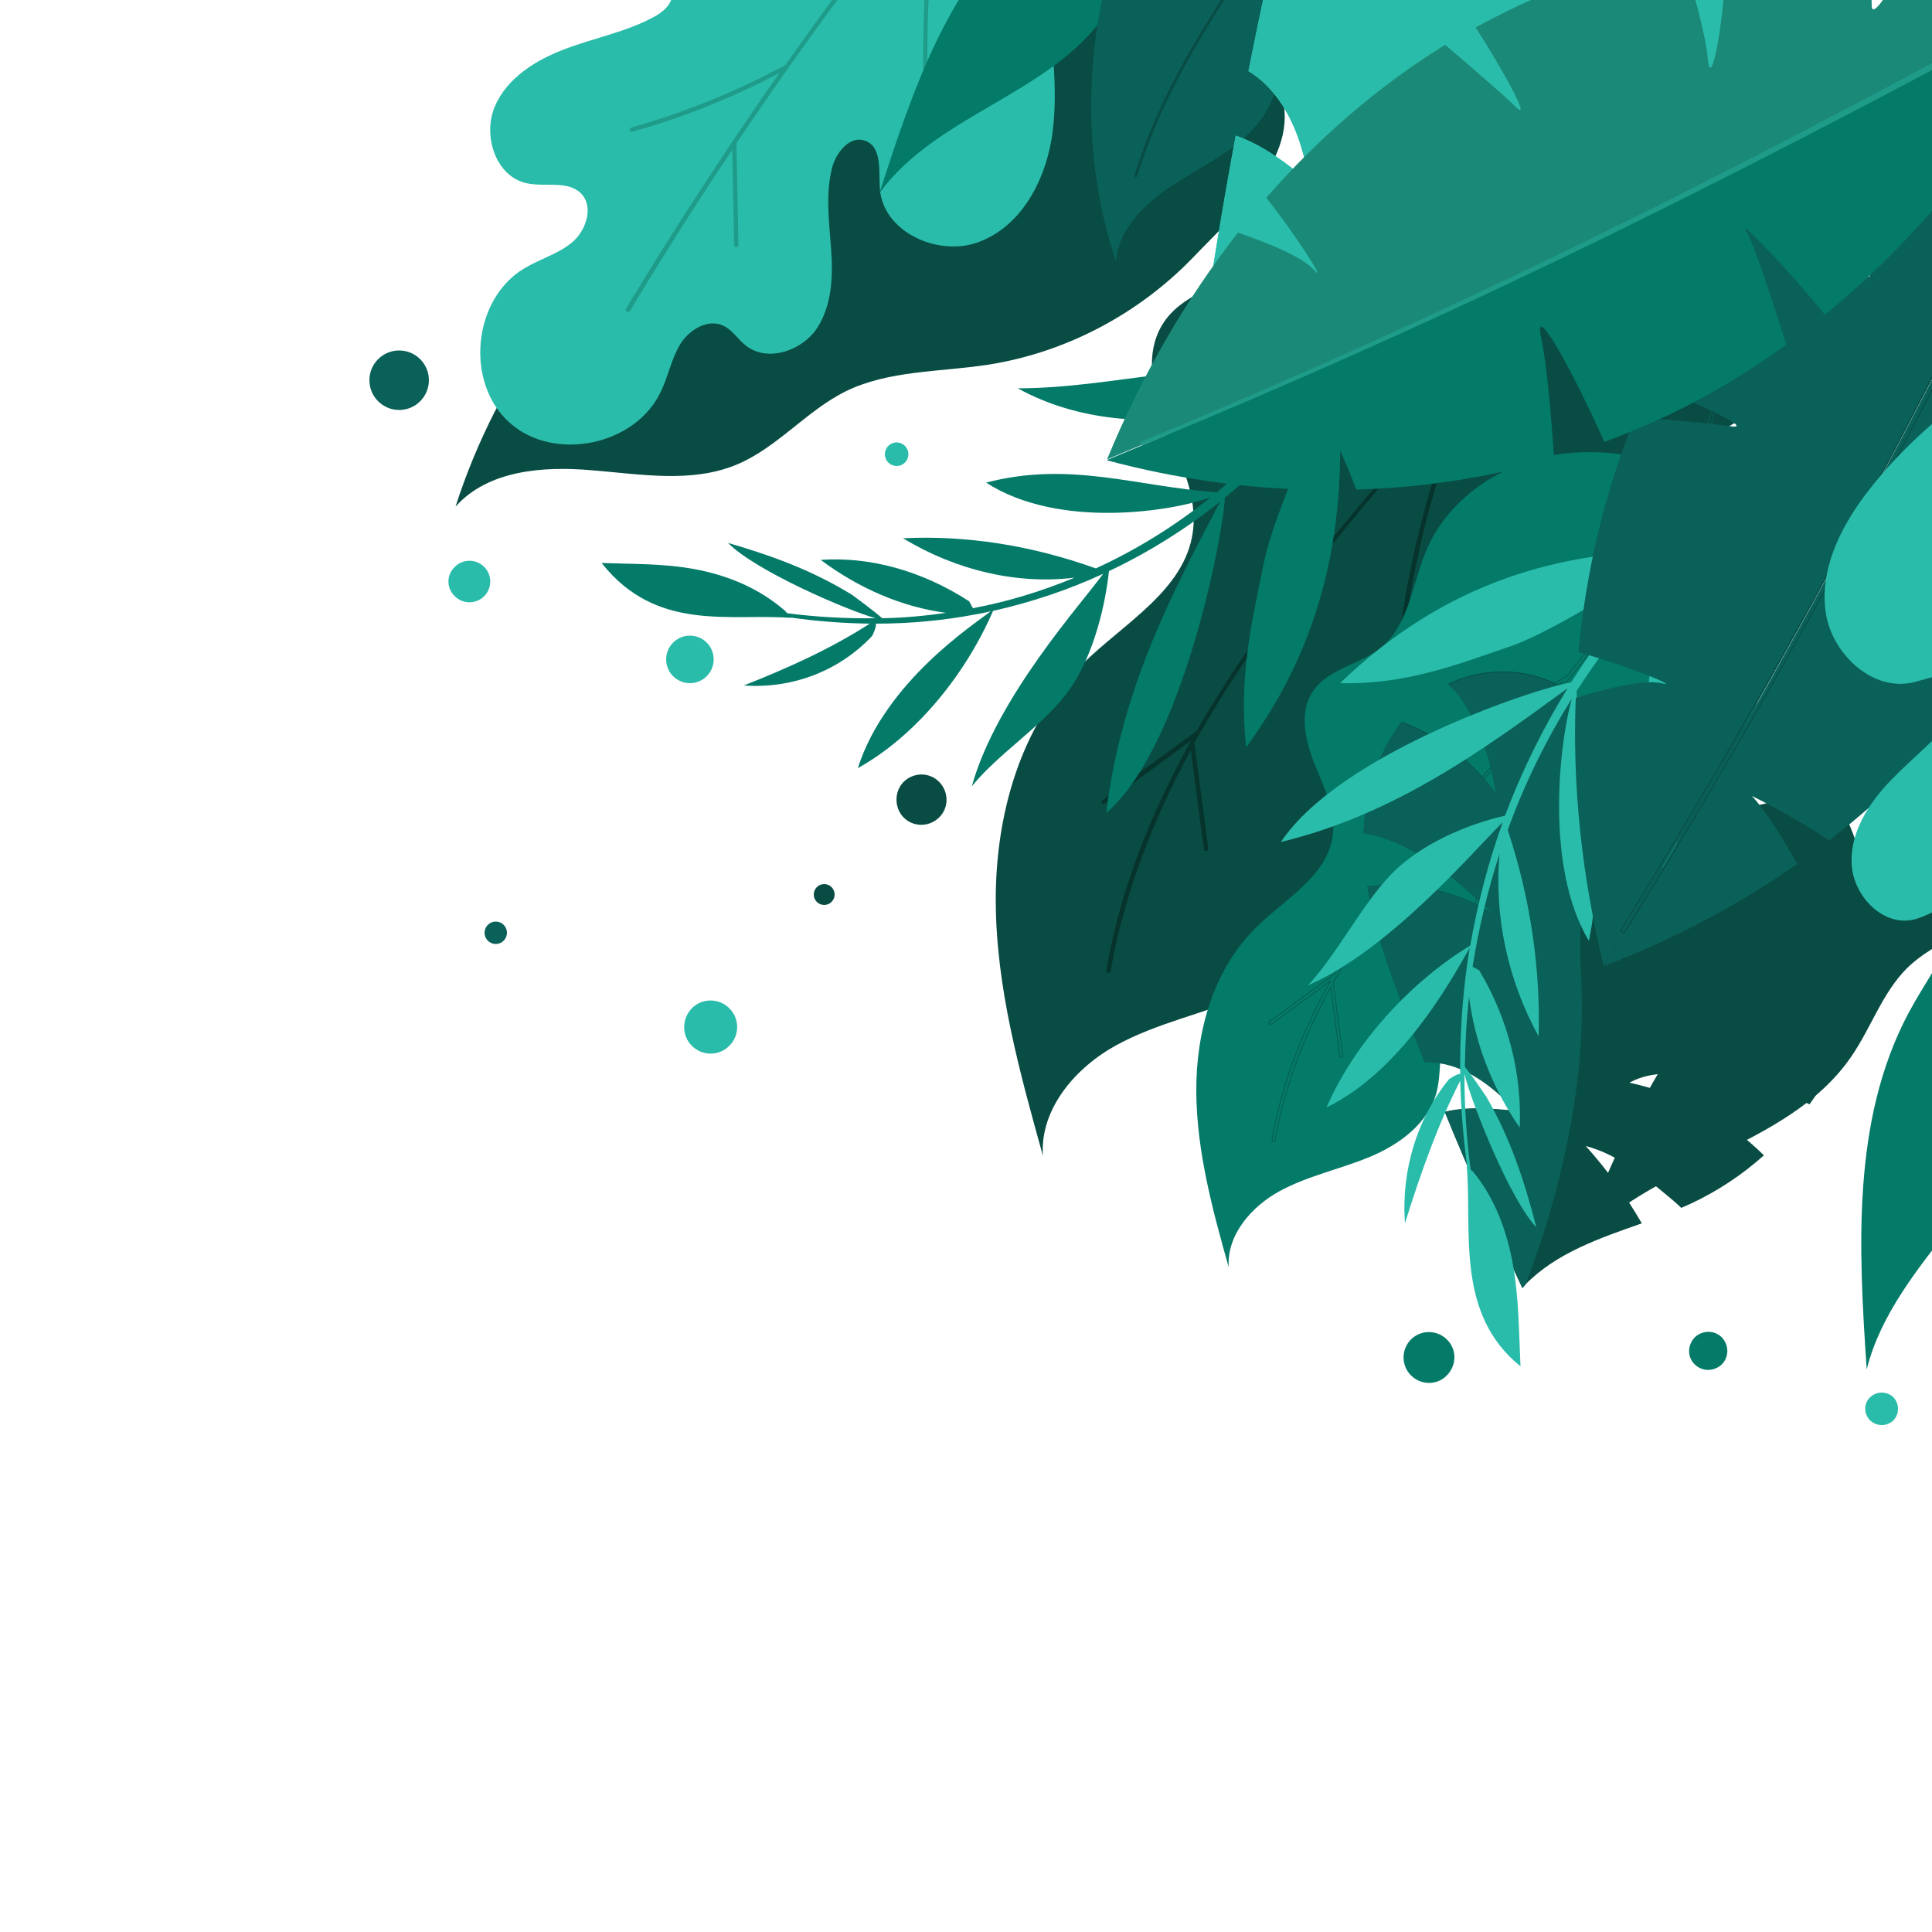 <svg version="1.1" id="Layer_1" xmlns="http://www.w3.org/2000/svg" x="0" y="0" viewBox="0 0 500 500" style="enable-background:new 0 0 500 500" xml:space="preserve"><style>.st0{fill:#094c44}.st2{fill:#047a69}.st4{fill:#0a6159}.st5{fill:#2abcaa}.st6{fill:#1f9b89}</style><path class="st0" d="M255.6 94.4c-12.4 1.9-25.6 1.4-36.8 6.9-10.2 5.1-17.8 14.7-28.3 19-11.7 4.8-24.8 2.4-37.4 1.4-12.6-1.1-26.8 0-35.2 9.4 10.8-33.8 32.9-63.7 60.9-85.5s61.9-35.7 97-41.5c10.6-1.8 21.7-2.9 32.2-.1 10.5 2.8 20.3 10.1 23.6 20.4 5.1 16.2-12.8 31.7-22.9 42.3-14.1 14.6-33 24.6-53.1 27.7z"/><path class="st0" d="M463.7 96c-10.3 15.1-29.6 20.3-46.3 27.8-16.7 7.5-33.9 22.3-31.1 40.3 1.4 9.1 7.9 18.5 3.6 26.7-6.3 11.9-26.7 5.8-35.8 15.7-6.3 6.9-3.9 17.8-6.3 26.8-3 11.7-13.9 19.7-25.1 24.3-11.1 4.7-23.2 7.1-33.8 12.9-10.6 5.8-19.8 16.5-19 28.6-6-21.6-12.1-43.4-12.2-65.8-.1-22.4 6.4-45.7 22.4-61.4 10.8-10.7 26.5-19.1 28.6-34.2 1.3-9.4-3.3-18.4-6.9-27.1-3.5-8.8-5.9-19.3-.6-27.2 5.7-8.5 17.7-10 25.6-16.5 10.4-8.6 11.5-23.8 16.8-36.2 8.7-20.6 30.4-34.2 52.7-36.4 21.7-2.2 51.5 3.9 61.1 25.6 9.7 21.8 21.2 54.3 6.3 76.1z"/><path d="M396.5 77.7c-18.7 11.2-38.9 20-59.9 25.9-.7.2-.4 1.3.3 1.1 20.3-5.8 39.9-14.1 58.1-24.8-2.3 2.9-4.6 5.7-7 8.5-26.8 32.1-56.1 62.7-77.3 99-.4.6-.7 1.3-1.1 1.9h-.1c-8.1 5.9-16.2 11.8-24.2 17.8-.6.4.2 1.3.8.8 7.4-5.4 14.8-10.8 22.1-16.2-.1.1-.2.3-.2.4-10.2 18.4-18.1 38.2-21.7 59-.1.7 1 1 1.1.3 3.6-20.4 11.1-39.4 20.8-57.3 1.1 8.6 2.2 17.2 3.4 25.8.1.7 1.2.4 1.1-.3l-3.6-27.3c10.1-18.2 22.5-35.2 35.6-51.3 11.3-14 23.2-27.5 34.9-41.1-9.8 23.6-16.1 48.5-18.5 73.9-.1.7 1.1.7 1.2 0 2.5-26.1 9-51.7 19.3-75.8.1-.2 0-.4 0-.5 15.2-17.8 30-36 42.6-55.8 12.6-19.8 22.7-41.2 28-64.2.2-.7-.9-1-1.1-.3-8.7 37.7-30.2 70.3-54.1 100.1-.3.3-.4.3-.5.4z" style="fill:#06332c"/><path class="st2" d="M451.8 187.6c-7.1 10.4-20.5 14.1-32 19.2-11.5 5.2-23.5 15.4-21.5 27.9 1 6.3 5.4 12.8 2.5 18.5-4.3 8.2-18.5 4-24.7 10.9-4.4 4.8-2.7 12.3-4.3 18.5-2.1 8.1-9.6 13.6-17.3 16.8-7.7 3.2-16.1 4.9-23.4 8.9-7.3 4-13.7 11.4-13.1 19.7-4.2-14.9-8.3-30-8.4-45.5-.1-15.5 4.4-31.6 15.5-42.5 7.5-7.4 18.3-13.2 19.8-23.6.9-6.5-2.3-12.7-4.7-18.7-2.4-6.1-4.1-13.4-.4-18.8 3.9-5.9 12.3-6.9 17.7-11.4 7.2-6 8-16.4 11.6-25 6-14.3 21-23.7 36.4-25.2 15-1.5 35.6 2.7 42.2 17.7 6.4 15.1 14.4 37.6 4.1 52.6z"/><path d="M405.4 175c-13 7.8-26.9 13.8-41.4 17.9-.5.1-.3.9.2.8 14.1-4 27.6-9.8 40.2-17.2-1.6 2-3.2 3.9-4.8 5.9-18.5 22.2-38.8 43.3-53.5 68.4-.3.4-.5.9-.7 1.3h-.1l-16.8 12.3c-.4.3.1.9.6.6 5.1-3.7 10.2-7.5 15.3-11.2-.1.1-.2.2-.2.3-7.1 12.7-12.5 26.4-15 40.8-.1.5.7.7.8.2 2.5-14.1 7.6-27.2 14.4-39.6.8 6 1.6 11.9 2.3 17.9.1.5.8.3.8-.2-.8-6.3-1.6-12.6-2.5-18.8 7-12.6 15.6-24.3 24.6-35.5 7.8-9.7 16-19 24.1-28.4-6.8 16.3-11.1 33.5-12.8 51.1 0 .5.8.5.8 0 1.7-18 6.2-35.7 13.4-52.4.1-.1 0-.2 0-.3 10.5-12.3 20.7-24.9 29.4-38.6 8.7-13.7 15.7-28.5 19.3-44.4.1-.5-.7-.7-.8-.2-6 26.1-20.9 48.6-37.4 69.2-.1 0-.2 0-.2.1z" style="fill:none;stroke:#056051;stroke-width:.25;stroke-miterlimit:10"/><path class="st0" d="M352.9 215.3v.3c.8.1 1.6.3 2.4.4 12.3 3.2 22.1 12.1 31.5 20.7-9.6-6.2-21.5-8.8-32.9-7.3 1.7 10.7 5.4 21.1 9.3 31.3 1.8 4.7 3.6 9.4 5.5 14.1 2.7 0 5.4.4 7.9 1.3 6.2 2.2 11.3 6.7 15.9 11.4-6-.6-12.2-1.2-18.1.1-.2 0-.3.1-.5.1 6.3 15.4 13 30.6 20.1 45.6.2-.3.5-.5.7-.8 8-8.2 19.1-12 30.2-15.9-4.1-7.1-9-13.9-14.5-20 8.1 2.1 14.8 7.6 21.2 12.9 1.2 1 2.4 2 3.5 3.1l2.7-1.2c6.8-3.2 13.1-7.4 18.7-12.4-9.5-9.4-21.7-16-34.8-18.8 7.3-4 16.3-2.1 24.4-.2 5.7 1.4 11.3 2.7 17 4.1 1.8.4 3.6.9 5.2 1.7 6.2-8.6 10.7-18.3 13.2-28.5-10.2-3.3-21.5-4-32.3-4.7 8.8-5.9 18.8-10.1 29.2-12.2 1.7-.4 3.6-.6 5.3-.5v-2.1c-.2-11.8-3.5-23.9-10.1-33.6-7.9 1.8-15.7 3.5-23.6 5.3 2.1-4.2 4.5-8.3 8-11.5 1.8-1.7 3.9-3 6.2-3.9-.3-.2-.5-.4-.8-.6-13-9.7-32.9-10.3-44.7.5l-.9-2.1c-3.4-7-9.4-12.7-16.7-15.7-8.1-3.4-17.7-3.2-25.7.5l-.6.3c2.7 2.3 4.6 5.3 6.1 8.4 3.2 6.2 5.3 13 6.2 20-6-8.5-14.6-15-24.3-18.6-6.2 8-9.5 18.4-9.9 28.5z"/><path class="st4" d="M413.2 185.2c-3.3-3.8-7.4-6.9-12.1-8.8-8.1-3.4-17.7-3.2-25.7.5l-.6.3c2.7 2.3 4.6 5.3 6.1 8.4 3.2 6.2 5.3 13 6.2 20-6-8.5-14.6-15-24.3-18.6-6.2 7.8-9.5 18.2-9.9 28.4v.3c.8.1 1.6.3 2.4.4 12.3 3.2 22.1 12.1 31.5 20.7-9.6-6.2-21.5-8.8-32.9-7.3 1.7 10.7 5.4 21.1 9.3 31.3 1.8 4.7 3.6 9.4 5.5 14.1 2.7 0 5.4.4 7.9 1.3 6.2 2.2 11.3 6.7 15.9 11.4-6-.6-12.2-1.2-18.1.1-.2 0-.3.1-.5.1 6.3 15.4 13 30.6 20.1 45.6.2-.3.5-.5.7-.8 1.9-4.8 16.6-42 14.5-79.4s9.6-59.1 9.6-59.1l-5.6-8.9z"/><path class="st5" d="M271.7 2.4c.6 11.3 2.3 22.6.4 33.8s-8.1 22.4-18.7 26.4c-10.5 4-24.9-2.5-25.7-13.8-.3-4.5.6-10.6-3.6-12.3-4-1.7-7.8 2.9-8.8 7.1-1.7 6.8-.7 14-.2 21 .5 7 .2 14.5-3.7 20.4-3.9 5.8-12.7 8.8-18.3 4.5-2.1-1.6-3.5-4.1-5.9-5.2-4-1.9-8.8 1-11.1 4.7-2.3 3.7-3.1 8.2-5 12.2-6.5 14.1-27.7 18.5-39.2 8.2-11.6-10.3-9.6-31.9 3.7-39.9 4.1-2.5 9-3.8 12.6-6.9 3.6-3.1 5.5-9.3 2.1-12.6-3.5-3.4-9.3-1.5-14.1-2.6-7.9-1.8-11.3-12.2-8.2-19.7s10.7-12.2 18.2-15c7.6-2.9 15.7-4.4 22.8-8.2 2.5-1.3 5.2-3.5 4.9-6.3-.4-4.5-6.8-4.7-11.3-5.6-10.7-2.1-16.1-15.5-12.9-25.9 3.2-10.4 12.5-17.8 22.1-22.9 15.5-8.2 32.9-11.8 50-15 16.6-3.1 33.4-9 49.9-11.4 23.2-3.3 8 20.4 4.9 32.8-4.1 17-5.8 34.6-4.9 52.2z"/><path class="st6" d="M183.8-22.6c-.7.3-.1 1.3.5 1 33.1-13.5 64-30.9 91.8-53.4-26 29.2-50.4 59.9-72.9 91.9h-.1c-12.6 6.8-25.9 12.2-39.7 16.1-.7.2-.4 1.3.2 1.1 13.2-3.7 26-8.8 38.1-15.2-4.9 7-9.7 14-14.4 21.1-8.7 13.1-17.2 26.4-25.3 39.9-.4.6.6 1.2 1 .6 8.5-14.1 17.3-28 26.5-41.7.2 8.2.3 16.4.5 24.6 0 .7 1.1.8 1.1 0-.2-8.7-.3-17.4-.5-26.1v-.2c16.2-24.2 33.5-47.6 51.7-70.4-3 21.3-4 42.9-3 64.4 0 .7 1.1.8 1.1 0-1.1-22.1 0-44.3 3.3-66.2 5.5-6.8 11-13.6 16.7-20.2 10.1-11.9 20.4-23.6 31-35 .5-.5-.3-1.3-.8-.8-3.3 3.6-6.6 7.2-9.8 10.8-.1 0-.2 0-.3.1-29.1 24.7-61.7 43.4-96.7 57.6z"/><path class="st5" d="M435.5 145.2c5.1 35.4-2.3 58.3-1.9 87-16.7-32.9-3.2-78.1 1.2-86.2-10.1 9.9-19.2 21-26.8 32.9 1.6 22.1 8.2 40.4 3.2 64.6-11.6-19.4-7.5-51.9-4.4-62.7-6.7 10.7-12.3 22.1-16.6 34 5.8 17.5 8.5 35.6 8 53.4-7.9-14.3-11.6-31-10.1-47.3-3.1 9.5-5.4 19.3-7 29.3.6.3 1.1.6 1.7.9 7.5 12.5 11.1 26.8 10.5 40.7-7-10-11.6-21.8-13.1-33.8-.7 6-1 12-1.1 18.1 1.5 1.7 5.6 7.8 5.6 7.8 6.2 10.7 9.9 22 12.9 33.7-6.8-7.1-16.7-32-18.6-39.6 0 8.2.5 16.5 1.6 24.7.2.2.4.3.6.5 5.8 7 8.9 15.8 10.4 24.4 1.5 8.6 1.5 17.3 1.9 26-16.9-13.6-12.5-34.9-13.9-51.8 0 0 .1 0 .1.1-1-7.4-1.6-14.8-1.8-22.2-5.9 11.6-10.3 24.1-14.3 36.9-1-13.8 3.2-27.3 11.4-37.3 0 0 2-1.4 2.9-1.4-.1-9.5.5-19 1.8-28.3.2-1.4.4-2.9.7-4.3-3.1 5-16.4 31.3-37.1 41.3 7.5-17.2 22.1-32.7 37.2-41.9 1.9-10.9 4.7-21.6 8.4-31.9-6.9 6.7-29.2 33.1-50.4 42.2 7.5-8 13.9-20.8 21.5-28.7 7.3-7.6 19.3-12.9 29.5-15.2 4.3-11.5 9.8-22.6 16.2-33-21.2 15.5-44.6 32.7-74.2 39.8 15.3-22.9 65.6-39.7 75.1-41.3 7.5-11.8 16.3-22.8 26.3-32.7-7.2 4-28.7 18.4-41 23-15 5.2-28.1 10.3-45.1 9.9 27.4-26.4 57.3-34.3 87.5-34.3 11.3-11.1 24-20.8 37.7-28.8.9-.5 2-.3 2.6.5.6.8.3 1.8-.6 2.3-13.9 7.8-26.9 17.5-38.5 28.7z"/><path class="st2" d="M343.2 97.1c-33-5-53.4 3.3-79.8 3.4 31.8 17.5 72.1 2.2 79.2-2.5-8.2 11.1-17.4 21-27.7 29.4-20.5-1.4-37.9-8.2-59.7-2.5 18.9 12.2 48.4 7.4 58.1 3.8-9.2 7.4-19.2 13.6-29.7 18.4-16.7-6-33.6-8.6-49.9-7.8 13.9 8.4 29.6 12 44.4 10.2-8.5 3.5-17.2 6.2-26.3 7.9-.3-.6-.7-1.2-1-1.8-12.2-7.9-25.7-11.6-38.4-10.7 9.9 7.4 21.1 12.2 32.4 13.7-5.4.8-11 1.3-16.5 1.4-1.7-1.6-7.7-6-7.7-6-10.5-6.5-21.2-10.3-32.2-13.5 7.2 7.3 31 17.5 38.2 19.5-7.6.1-15.2-.3-22.9-1.3-.2-.2-.3-.4-.5-.6-7-6.1-15.3-9.3-23.4-10.8-8.1-1.5-16-1.3-24.1-1.6 14.2 18 33.3 13 48.9 14.2 0 0 0-.1-.1-.1 6.9 1 13.8 1.5 20.6 1.6-10.1 6.5-21.2 11.5-32.6 16 12.8.9 24.8-3.9 33.2-12.8 0 0 1.1-2.1 1-3.2 8.7 0 17.4-.8 25.8-2.4 1.3-.2 2.6-.5 3.9-.8-4.3 3.4-27.2 18.1-34.4 40.6 15.1-8.4 27.9-24.3 35-40.7 9.8-2.2 19.4-5.4 28.5-9.6-5.5 7.6-27.6 32-34 55 6.6-8.2 17.8-15.3 24.3-23.7 6.3-8 10-21 11.2-32 10.2-4.8 19.9-10.9 28.8-18-12.2 23.1-25.7 48.6-29.5 80.6 19.6-16.8 30.2-71.4 30.7-81.6 10.1-8.3 19.4-18 27.5-28.8-3 7.8-14.1 31.2-17.2 44.6-3.3 16.3-6.8 30.5-4.8 48.8 22.1-30 26.5-62.4 23.5-95 9.1-12.4 16.8-26.2 22.9-41.1.4-1 .1-2.2-.7-2.8-.8-.6-1.7-.3-2.1.6-6 15.2-13.7 29.3-22.9 42zM334.6-99.2c3 12.8 2.9 15.5 2.3 28.6-.6 13.1-5.4 26.6-15.5 34.9-7.1 5.9-16.6 9-22.6 16-5.3 6.1-7.3 14.4-11.4 21.3C274.2 23.9 242.7 29 227.6 50c8.5-26.5 17.9-54.4 39.1-72.4 6-5.1 12.9-9.3 18.4-15 9.4-9.7 14.2-22.8 19.8-35 5.6-12.3 13-24.7 25.2-30.6l4.5 3.8z"/><path class="st0" d="M540.1 164.2c2.3 14.6 2 17.7.3 32.3-1.7 14.7-8.1 29.4-20.2 38-8.5 6.1-19.3 8.8-26.7 16.1-6.4 6.4-9.3 15.5-14.5 23-16.6 24-52.3 27.1-71 49.5 11.7-29 24.5-59.6 49.7-78.2 7.2-5.3 15.2-9.4 21.9-15.4 11.3-10.1 17.7-24.4 25-37.7 7.3-13.3 16.6-26.7 30.7-32.3l4.8 4.7z"/><path class="st2" d="M532.9 153.8c8.4 12.1 9.5 15 14.3 29 4.8 14 5.5 30-1.6 43-5 9.1-13.6 16.3-17 26.1-3 8.6-1.7 18-3.1 27-4.5 28.8-35.3 47.2-42.4 75.5-2.1-31.2-3.9-64.3 10.7-92 4.2-7.9 9.6-15.1 13-23.4 5.8-14 5.4-29.7 6.1-44.9.8-15.2 3.3-31.3 13.6-42.5l6.4 2.2zM289.1-37.7c-10.6 1-21.7-.2-31.5 3.9-8.9 3.7-15.8 11.5-24.9 14.6-10.1 3.5-21.1.7-31.7-.8-10.6-1.5-22.7-1.4-30.3 6.1 10.9-28 31.1-52.1 56-69.1 24.9-17 54.2-26.9 84.2-30 9.1-1 18.6-1.3 27.3 1.6 8.7 2.9 16.6 9.6 18.9 18.5 3.5 14-12.4 26.1-21.6 34.5-12.8 11.7-29.2 19.1-46.4 20.7z"/><path d="M353.3-98.7c-17.6 15.1-39.3 24.2-61.2 31.2-22.1 7.1-44.8 12.5-66.5 20.7-12 4.6-23.8 10-34.6 17.1-.4.3 0 .9.4.6C211.1-42 233.6-49.4 255.9-56c22.1-6.5 44.6-12.3 65.6-22 11.6-5.3 22.5-12 32.2-20.2.5-.3 0-.8-.4-.5z" style="fill:#056051"/><path class="st4" d="M355.1-15c-6.6 6.6-14.7 12.1-19 20.4-3.9 7.5-4.2 16.6-8.6 23.8-4.9 8-13.8 12.4-21.8 17.3s-16.1 11.8-16.9 21.1c-8.4-25-8.3-52.6-1.1-78 7.2-25.4 21.4-48.6 39.8-67.5 5.6-5.8 11.8-11.3 19.3-14.2 7.5-2.9 16.6-2.9 23.1 1.9 10.2 7.5 6.3 24.6 4.9 35.4-2.1 14.8-9 29.1-19.7 39.8z"/><path d="M364.1-92.3C360.7-72.2 351.3-54 340.5-37c-10.9 17.3-23.2 33.7-33.3 51.5-5.5 9.8-10.3 20.1-13.6 30.9-.1.5.6.7.7.2 6-19.7 16.9-37.3 28.2-54.2 11.3-16.9 23.2-33.5 31.9-51.9 4.8-10.1 8.4-20.7 10.3-31.7.2-.3-.5-.5-.6-.1z" style="fill:#084c44"/><path class="st5" d="M346.4-52.7c-.1.1-.1.2-.2.3.8.6 1.5 1.3 2.1 2 10.4 11.3 14.6 26.9 18.5 41.9-5.8-12.8-16.2-23.2-28.8-29.2-5.3 12-8.4 25.2-11.2 38.1-1.3 6-2.5 12-3.7 18 2.8 1.7 5.2 4 7.2 6.6 4.9 6.3 7.2 14.3 8.6 22.1-5.7-4.6-11.6-9.3-18.5-11.8-.2-.1-.4-.1-.6-.2-3.7 19.9-6.9 39.8-9.7 59.8l1.2-.3c13.6-3.1 27.4.4 41.3 3.7.5-10 0-20.1-1.6-30 6.8 7.5 10.1 17.5 13.1 27.2.6 1.8 1.1 3.7 1.5 5.5 1.2.2 2.3.4 3.5.6 9.1 1.3 18.2 1.1 27.2-.3-3.3-15.8-11.3-30.7-22.9-42.1 10.1.8 18 8.6 25 16 4.9 5.1 9.8 10.3 14.6 15.4 1.5 1.6 3.1 3.3 4.2 5.1 11.9-4.7 23-11.6 32.3-20.4-8.3-10.1-19.2-18.3-29.9-26.1 12.9-.2 25.8 2.1 37.8 6.8 2 .8 4.1 1.7 5.8 3 .5-.7.9-1.4 1.4-2.2 7.5-12.2 12.2-26.7 11.9-40.9L448.9 5.7c4.9-2.9 10.1-5.5 15.8-6.5 2.9-.5 6-.5 8.9.1-.1-.4-.3-.8-.4-1.1-6.8-18.4-26.8-32.3-45.9-29 .2-.9.3-1.8.4-2.8 1.1-9.4-1.2-19.2-6.6-27-6.1-8.8-15.9-14.9-26.5-16.5-.3 0-.6-.1-.8-.1 1.2 4.1 1.2 8.4.7 12.6-.9 8.5-3.2 16.8-6.9 24.5-.5-12.6-5-24.9-12.5-35-11.4 3.9-21.7 12.3-28.7 22.4z"/><path class="st5" d="M427.8-43.7c-.8-6.1-3-11.9-6.5-17-6.1-8.8-15.9-14.9-26.5-16.5-.3 0-.6-.1-.8-.1 1.2 4.1 1.2 8.4.7 12.6-.9 8.5-3.2 16.8-6.9 24.5-.5-12.6-5-24.9-12.5-35-11.5 3.9-21.8 12.3-28.8 22.4-.1.1-.1.2-.2.3.8.6 1.5 1.3 2.1 2 10.4 11.3 14.6 26.9 18.5 41.9-5.9-12.7-16.3-23.1-28.9-29.1-5.3 12-8.4 25.2-11.2 38.1-1.3 6-2.5 12-3.7 18 2.8 1.7 5.2 4 7.2 6.6 4.9 6.3 7.2 14.3 8.6 22.1-5.7-4.6-11.6-9.3-18.5-11.8-.2-.1-.4-.1-.6-.2-3.7 19.9-6.9 39.8-9.7 59.8l1.2-.3c5.1-3.7 44.6-31.9 67.2-71.4 22.6-39.5 48.8-54 48.8-54l.5-12.9z"/><path class="st4" d="M415.1 250c18.1-6.9 34.8-15.8 50-26.4-3.9-7-8.2-13.8-11.7-17.6 0 0 10.7 5.2 20 11.5 14.2-11 26.9-23.5 37.7-37.5-7.8-9.4-16.4-19.3-21.8-24.2-7.5-6.8 12.9 2.8 30.1 12.8 3.4-5.1 6.5-10.3 9.4-15.6 5.8-10.7 10.6-22 14.5-33.7-11.4-8.5-23.1-17-26.2-18.1-3.9-1.5 13.8 1.3 29.8 5.7 1.6-6.1 3-12.2 4.1-18.5 1.8-10.2 3-20.7 3.6-31.4-4.5-1.5-8.8-2.8-10.4-3-2.8-.3 3.9-5.2 10.6-7.1 0-7.2-.4-14.5-1.2-21.7-1.1-9.6-3.7-15.7-7.5-19.2-39.3 81.8-84.3 167.3-131.1 243.9.1 0 .1 0 .1.1z"/><path class="st4" d="M482 70.2c-4.1-4.7-13.4-12.2-22.4-18.9-11.5 12.4-21.3 26.3-29.2 41.3-1.2 2.3-2.3 4.6-3.4 6.9 12.4 4.8 27.3 11.8 20.9 10.8-4.6-.7-15.3-1.6-24.7-2.3-7.8 19-12.7 39.5-14.7 60.8 12.3 3.3 27 9.4 21.4 8-4.4-1-14 1.3-22.1 3.8-.9 22.5 1.5 45.8 7.2 69.2 46.8-76.6 91.8-162.1 131.1-243.9-6.9-6.4-17.6-3.9-30 2.6-3.1 1.6-6.2 3.3-9.3 5.1 3.6 8.4 4.6 23.4 2 19.7-1.5-2.2-6.5-8.3-11.3-14-10.6 7-20.5 14.8-29.5 23.4 10.7 14.8 20 34.5 14 27.5z"/><path d="M419.4 240.9c24.8-40.2 48.1-81.4 70.2-123.3 22-41.9 42.8-84.6 63.1-127.5l1.6.9c-20.4 42.9-41.3 85.5-63.4 127.3-22.2 41.9-45.6 83-70.5 123.1l-1-.5z" style="fill:none;stroke:#084c44;stroke-width:.25;stroke-miterlimit:10"/><path class="st2" d="M286.4 119.1c18.2 4.9 36.6 7.4 54.6 7.7.9-7.8 1.4-15.6.8-20.6 0 0 5.4 10.2 9.2 20.5 17.5-.5 34.7-3.2 51.2-8-.8-11.9-1.9-24.6-3.4-31.6-2-9.6 8.6 9.6 16.4 27.3 5.6-2.1 11-4.4 16.4-6.9 10.7-5.1 21-11.3 30.7-18.3-4.2-13.2-8.6-26.6-10.3-29.3-2.2-3.4 10.1 8.9 20.3 21.6 4.7-3.9 9.3-8 13.8-12.3 7.2-7 14.2-14.6 20.7-22.8-2.7-3.8-5.3-7.3-6.5-8.3-2.1-1.8 6.1-1.9 12.5.5 4.1-5.7 8-11.6 11.5-17.8 4.6-8.2 6.1-14.5 5.1-19.4-77.8 42.2-162.2 84-243 117.7.1-.1 0 0 0 0z"/><path d="M442 15.4c-.5-6.1-3.6-17.3-6.8-27.7-16.2 3.2-31.9 8.5-46.6 15.9-2.2 1.1-4.5 2.3-6.7 3.5 7 10.9 14.8 25 10.3 20.5-3.2-3.2-11.2-10-18.2-16-17 10.5-32.6 23.9-46.3 39.6 7.8 9.7 16 22.8 12.3 18.6-2.9-3.3-11.8-6.9-19.6-9.6-13.5 17.3-25 37-33.9 58.7 80.7-33.7 165.2-75.5 243-117.7-1.8-8.9-11.7-13.1-25.2-15.1-3.4-.5-6.8-.9-10.2-1.3-1.9 8.7-9.7 21.1-9.7 16.7 0-2.6-.4-10.3-.9-17.5-12.4-.6-24.7-.1-36.7 1.6-.1 17.9-4 38.7-4.8 29.8z" style="fill:#1b8977"/><path class="st6" d="M295.1 114.4c42.6-17.6 84.5-36.7 125.9-57.2 41.4-20.5 82.2-42.3 122.7-64.6l.7 1.6C503.8 16.4 462.9 38 421.5 58.4c-41.4 20.4-83.5 39.4-126.1 56.9l-.3-.9z"/><path class="st5" d="M598.9 138c5.5 10 11.9 19.6 15.1 30.6 3.2 10.9 2.4 23.9-5.5 32.2-7.8 8.3-23.7 8.6-29.4-1.3-2.3-4-4-9.9-8.6-9.7-4.3.2-5.8 6.1-5 10.3 1.4 7 5.5 13 9 19.2 3.5 6.2 6.5 13.1 5.5 20.2-1 7-7.7 13.6-14.7 12-2.6-.6-5-2.2-7.6-2.1-4.5 0-7.6 4.7-8.1 9.2-.5 4.4.7 8.9.8 13.3.2 15.7-17.1 28.9-32.2 24.5-15-4.4-22.6-24.8-14-37.9 2.7-4.1 6.5-7.4 8.5-11.8s1-10.9-3.6-12.4c-4.7-1.6-9.1 2.6-13.9 3.7-8 1.8-15.6-6.2-16-14.4-.4-8.2 4.4-15.7 10.1-21.6 5.6-5.9 12.3-10.9 17.2-17.4 1.7-2.3 3.2-5.4 1.7-7.9-2.4-3.9-8.2-1.3-12.7-.2-10.6 2.8-21.4-7.1-23-18-1.6-10.9 3.6-21.6 10.2-30.4 10.6-14.2 24.8-25 39-35.4 13.7-10 26.5-22.8 40.5-32.1 19.7-13.1 16.1 15.1 18.7 27.7 3.4 17.2 9.5 34.1 18 49.7z"/><path class="st6" d="M508 153.6c-.5.5.4 1.2.9.7 24.3-26.7 44.8-56 60.3-88.6-11 37.9-19.8 76.5-26.4 115.4v.1c-8.5 11.7-18.3 22.4-29.1 31.9-.5.5.2 1.4.7.9 10.4-9.2 19.8-19.3 28.1-30.4-1.4 8.5-2.7 17-4 25.5-2.2 15.7-4.1 31.5-5.6 47.4-.1.7 1.1.8 1.1.1 1.6-16.5 3.6-33 6-49.5 3.7 7.4 7.4 14.8 11.2 22.2.3.6 1.4.2 1-.5-3.9-7.8-7.9-15.7-11.8-23.5 0-.1-.1-.1-.1-.1 4.2-29.1 9.7-58 16.4-86.6 6.5 20.7 15 40.8 25.3 60 .3.6 1.4.2 1-.5-10.6-19.7-19.3-40.3-25.9-61.7 2-8.6 4.1-17.1 6.4-25.7 4-15.2 8.3-30.4 13-45.4.2-.7-.8-1.1-1-.4-1.5 4.7-2.9 9.4-4.3 14.1-.1.1-.2.1-.2.2-15.8 34.9-37.3 66.1-63 94.4z"/><path class="st0" d="M233.9 202.3c2.6-2.5 6.7-2.5 9.2.1 2.5 2.6 2.5 6.7-.1 9.2-2.6 2.5-6.7 2.5-9.2-.1-2.4-2.5-2.4-6.7.1-9.2z"/><path class="st5" d="M174.2 166.3c2.4-2.4 6.3-2.4 8.7 0 2.4 2.4 2.4 6.3 0 8.7-2.4 2.4-6.3 2.4-8.7 0-2.4-2.4-2.4-6.3 0-8.7zM179.1 260.9c2.7-2.7 7.1-2.6 9.7.1 2.7 2.7 2.6 7.1-.1 9.7-2.7 2.7-7.1 2.6-9.7-.1-2.6-2.6-2.6-7 .1-9.7zM229.9 115.4c1.2-1.2 3.1-1.2 4.3 0 1.2 1.2 1.2 3.1 0 4.3-1.2 1.2-3.1 1.2-4.3 0s-1.2-3.1 0-4.3zM117.7 146.7c2.1-2.1 5.5-2.1 7.6 0 2.1 2.1 2.1 5.5 0 7.6s-5.5 2.1-7.6 0c-2.2-2.1-2.2-5.5 0-7.6z"/><circle class="st4" cx="103.3" cy="98.4" r="7.7"/><circle class="st0" cx="213.3" cy="231.5" r="2.7"/><path class="st2" d="M438.6 346.1c2-1.9 5.1-1.9 7 0 1.9 2 1.9 5.1 0 7-2 1.9-5.1 1.9-7 0-2-1.9-1.9-5 0-7z"/><path class="st5" d="M484 361.6c1.7-1.6 4.3-1.6 6 0 1.6 1.7 1.6 4.3 0 6a4.35 4.35 0 0 1-6 0c-1.7-1.7-1.7-4.4 0-6z"/><path class="st2" d="M365.2 346.6c2.6-2.5 6.7-2.5 9.3.1s2.5 6.7-.1 9.3-6.7 2.5-9.3-.1c-2.5-2.6-2.5-6.7.1-9.3z"/><circle class="st4" cx="128.3" cy="241.4" r="2.9"/></svg>